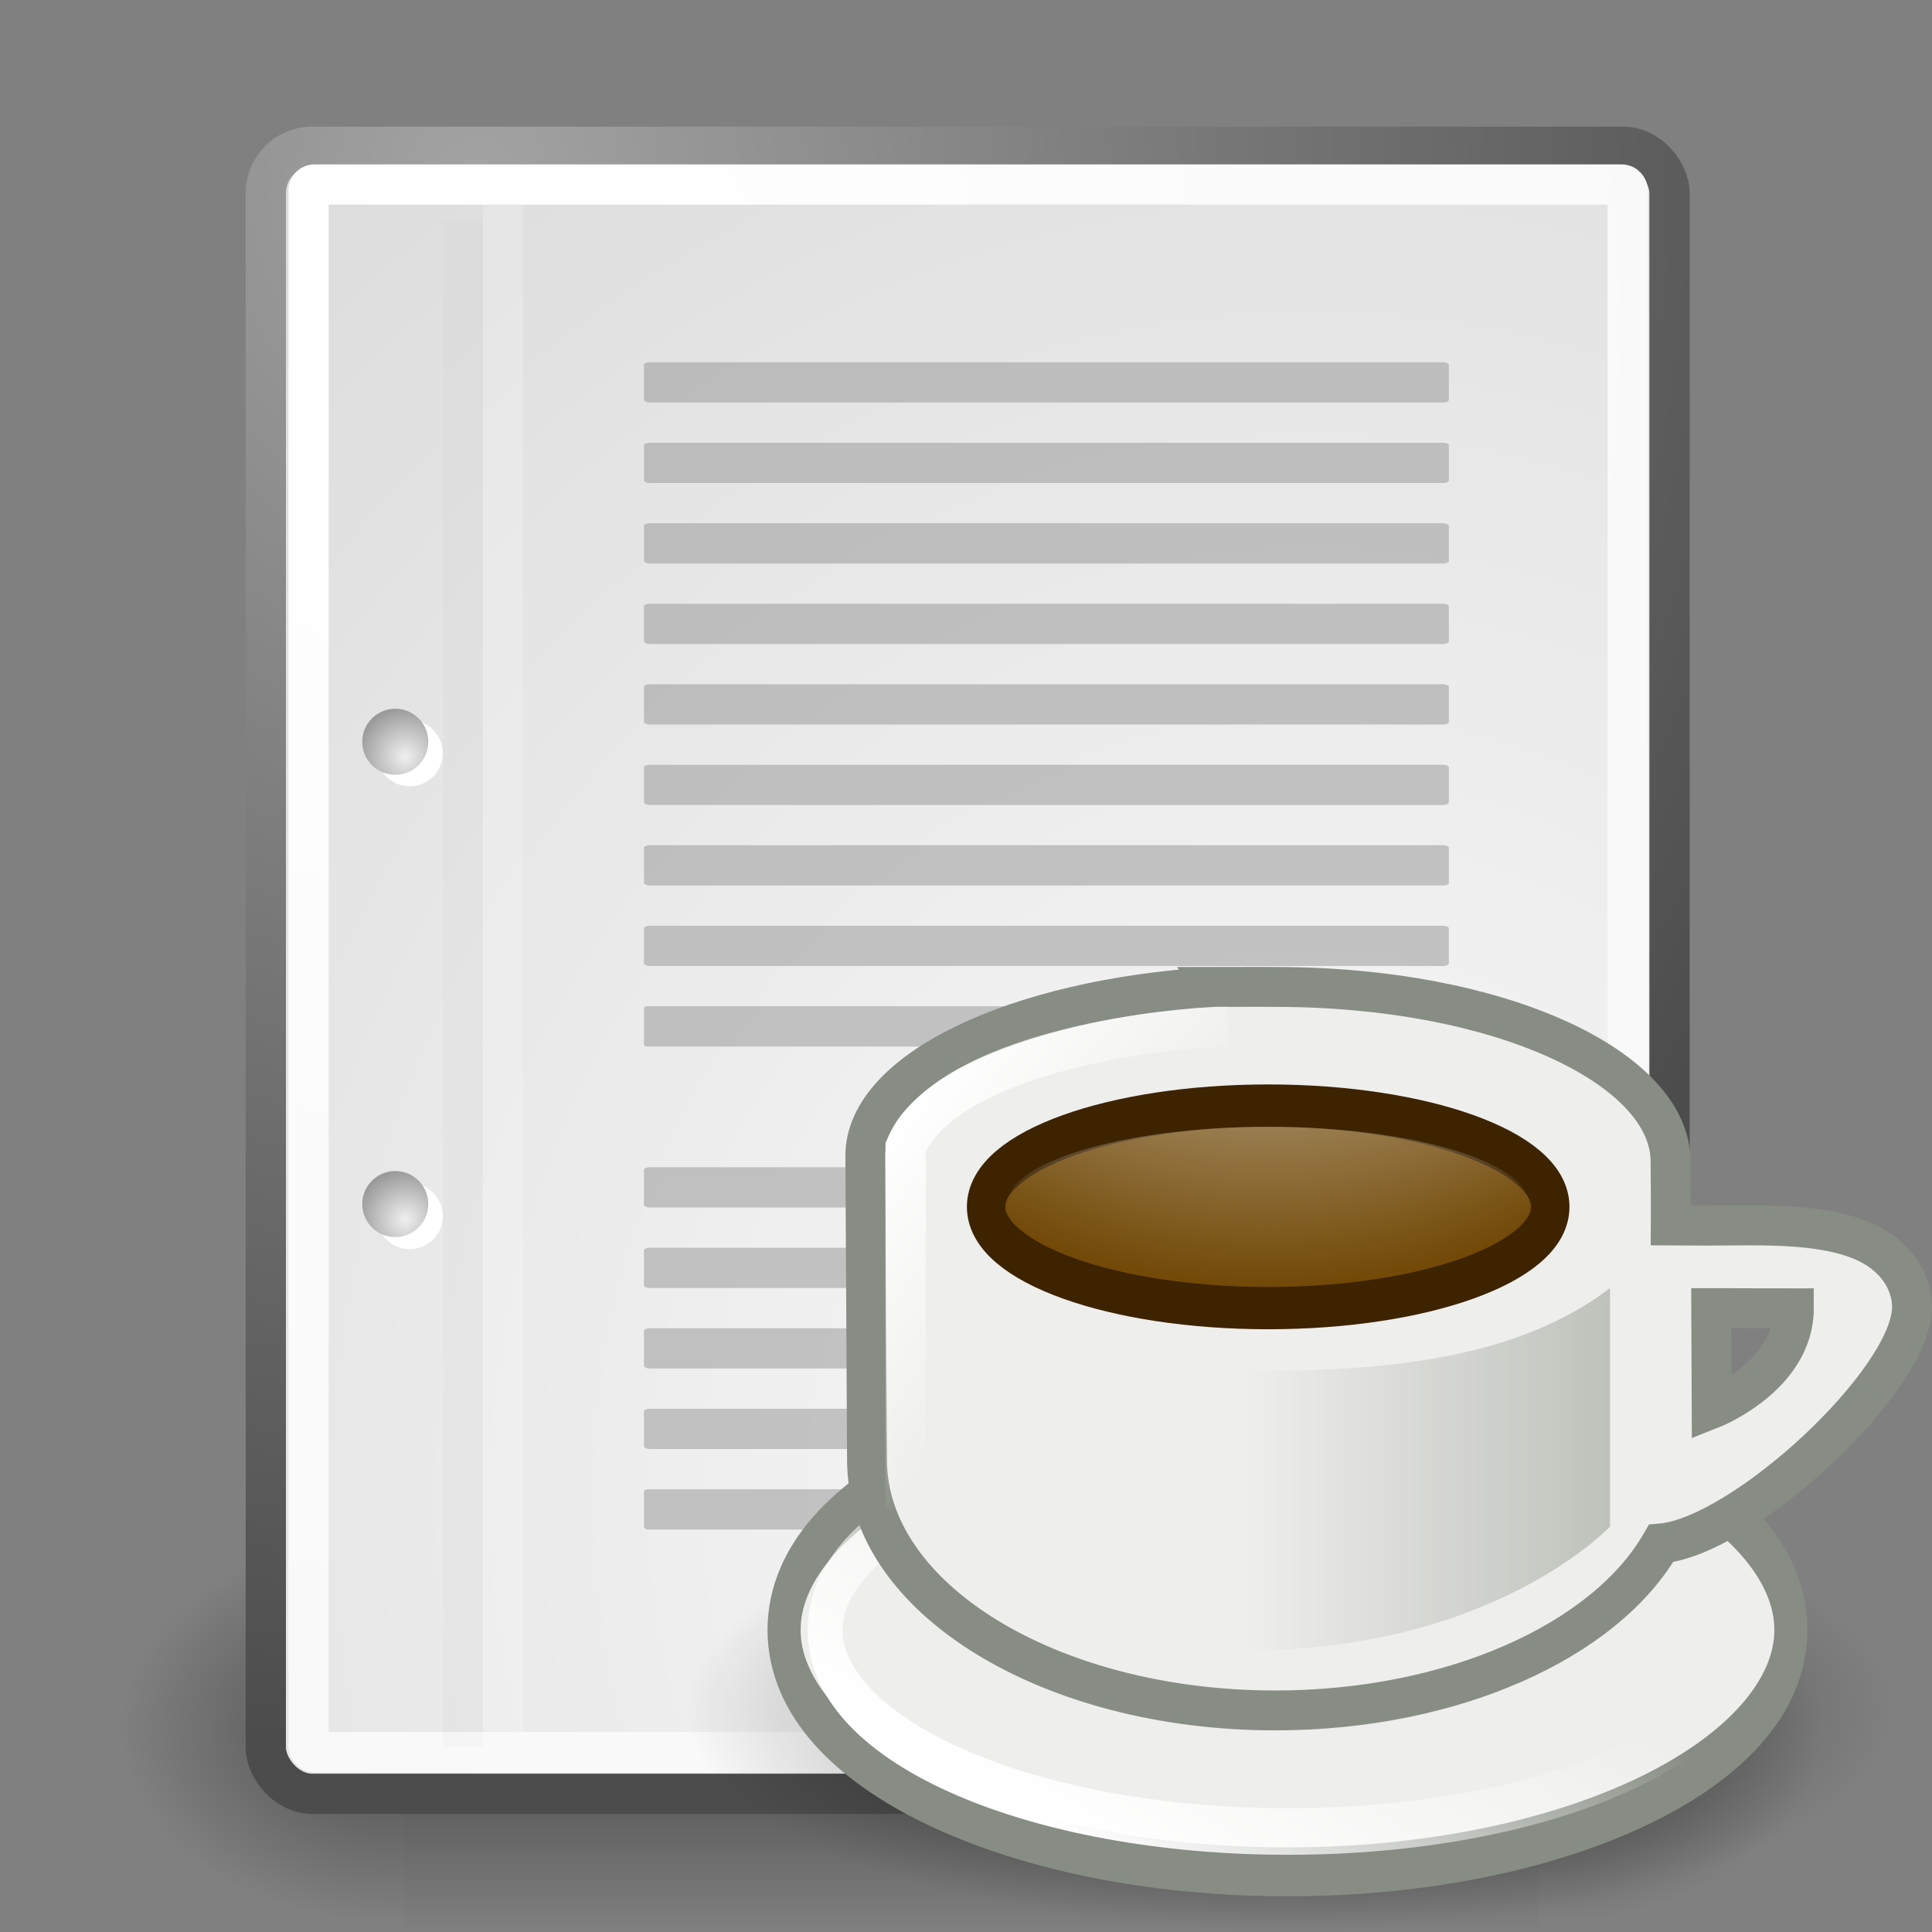 <?xml version="1.0" encoding="UTF-8" standalone="no"?>
<!-- Created with Inkscape (http://www.inkscape.org/) -->

<svg
   xmlns:dc="http://purl.org/dc/elements/1.1/"
   xmlns:cc="http://creativecommons.org/ns#"
   xmlns:rdf="http://www.w3.org/1999/02/22-rdf-syntax-ns#"
   xmlns:svg="http://www.w3.org/2000/svg"
   xmlns="http://www.w3.org/2000/svg"
   xmlns:xlink="http://www.w3.org/1999/xlink"
   xmlns:sodipodi="http://sodipodi.sourceforge.net/DTD/sodipodi-0.dtd"
   xmlns:inkscape="http://www.inkscape.org/namespaces/inkscape"
   inkscape:export-ydpi="240.00000"
   inkscape:export-xdpi="240.00000"
   inkscape:export-filename="/home/jimmac/gfx/novell/pdes/trunk/docs/BIGmime-text.png"
   sodipodi:docname="Text-x-boo.svg"
   inkscape:version="0.47 r22583"
   sodipodi:version="0.32"
   id="svg249"
   height="48px"
   width="48px"
   inkscape:output_extension="org.inkscape.output.svg.inkscape"
   version="1.1">
  <rect width="100%" height="100%" fill="#808080" stroke="none"/>
  <defs
     id="defs3">
    <inkscape:perspective
       sodipodi:type="inkscape:persp3d"
       inkscape:vp_x="0 : 24 : 1"
       inkscape:vp_y="0 : 1000 : 0"
       inkscape:vp_z="48 : 24 : 1"
       inkscape:persp3d-origin="24 : 16 : 1"
       id="perspective78" />
    <radialGradient
       inkscape:collect="always"
       xlink:href="#linearGradient5060"
       id="radialGradient6719"
       gradientUnits="userSpaceOnUse"
       gradientTransform="matrix(-2.774,0,0,1.97,112.762,-872.885)"
       cx="605.714"
       cy="486.648"
       fx="605.714"
       fy="486.648"
       r="117.143" />
    <linearGradient
       inkscape:collect="always"
       id="linearGradient5060">
      <stop
         style="stop-color:black;stop-opacity:1;"
         offset="0"
         id="stop5062" />
      <stop
         style="stop-color:black;stop-opacity:0;"
         offset="1"
         id="stop5064" />
    </linearGradient>
    <radialGradient
       inkscape:collect="always"
       xlink:href="#linearGradient5060"
       id="radialGradient6717"
       gradientUnits="userSpaceOnUse"
       gradientTransform="matrix(2.774,0,0,1.97,-1891.633,-872.885)"
       cx="605.714"
       cy="486.648"
       fx="605.714"
       fy="486.648"
       r="117.143" />
    <linearGradient
       id="linearGradient5048">
      <stop
         style="stop-color:black;stop-opacity:0;"
         offset="0"
         id="stop5050" />
      <stop
         id="stop5056"
         offset="0.5"
         style="stop-color:black;stop-opacity:1;" />
      <stop
         style="stop-color:black;stop-opacity:0;"
         offset="1"
         id="stop5052" />
    </linearGradient>
    <linearGradient
       inkscape:collect="always"
       xlink:href="#linearGradient5048"
       id="linearGradient6715"
       gradientUnits="userSpaceOnUse"
       gradientTransform="matrix(2.774,0,0,1.97,-1892.179,-872.885)"
       x1="302.857"
       y1="366.648"
       x2="302.857"
       y2="609.505" />
    <linearGradient
       inkscape:collect="always"
       id="linearGradient4542">
      <stop
         style="stop-color:#000000;stop-opacity:1;"
         offset="0"
         id="stop4544" />
      <stop
         style="stop-color:#000000;stop-opacity:0;"
         offset="1"
         id="stop4546" />
    </linearGradient>
    <linearGradient
       id="linearGradient15662">
      <stop
         id="stop15664"
         offset="0"
         style="stop-color:#ffffff;stop-opacity:1;" />
      <stop
         id="stop15666"
         offset="1"
         style="stop-color:#f8f8f8;stop-opacity:1;" />
    </linearGradient>
    <radialGradient
       id="aigrd3"
       cx="20.892"
       cy="64.568"
       r="5.257"
       fx="20.892"
       fy="64.568"
       gradientUnits="userSpaceOnUse">
      <stop
         offset="0"
         style="stop-color:#F0F0F0"
         id="stop15573" />
      <stop
         offset="1"
         style="stop-color:#9a9a9a;stop-opacity:1;"
         id="stop15575" />
    </radialGradient>
    <radialGradient
       id="aigrd2"
       cx="20.892"
       cy="114.568"
       r="5.256"
       fx="20.892"
       fy="114.568"
       gradientUnits="userSpaceOnUse">
      <stop
         offset="0"
         style="stop-color:#F0F0F0"
         id="stop15566" />
      <stop
         offset="1"
         style="stop-color:#9a9a9a;stop-opacity:1;"
         id="stop15568" />
    </radialGradient>
    <linearGradient
       id="linearGradient269">
      <stop
         id="stop270"
         offset="0"
         style="stop-color:#a3a3a3;stop-opacity:1;" />
      <stop
         id="stop271"
         offset="1"
         style="stop-color:#4c4c4c;stop-opacity:1;" />
    </linearGradient>
    <linearGradient
       id="linearGradient259">
      <stop
         id="stop260"
         offset="0"
         style="stop-color:#fafafa;stop-opacity:1;" />
      <stop
         id="stop261"
         offset="1"
         style="stop-color:#bbbbbb;stop-opacity:1;" />
    </linearGradient>
    <radialGradient
       inkscape:collect="always"
       xlink:href="#linearGradient269"
       id="radialGradient15656"
       gradientUnits="userSpaceOnUse"
       gradientTransform="matrix(0.968,0,0,1.033,3.354,0.646)"
       cx="8.824"
       cy="3.756"
       fx="8.824"
       fy="3.756"
       r="37.752" />
    <radialGradient
       inkscape:collect="always"
       xlink:href="#linearGradient259"
       id="radialGradient15658"
       gradientUnits="userSpaceOnUse"
       gradientTransform="scale(0.96,1.041)"
       cx="33.967"
       cy="35.737"
       fx="33.967"
       fy="35.737"
       r="86.708" />
    <radialGradient
       inkscape:collect="always"
       xlink:href="#linearGradient15662"
       id="radialGradient15668"
       gradientUnits="userSpaceOnUse"
       gradientTransform="matrix(0.968,0,0,1.033,3.354,0.646)"
       cx="8.144"
       cy="7.268"
       fx="8.144"
       fy="7.268"
       r="38.159" />
    <radialGradient
       r="5.256"
       fy="114.568"
       fx="20.892"
       cy="114.568"
       cx="20.892"
       gradientTransform="matrix(0.23,0,0,0.23,4.614,3.98)"
       gradientUnits="userSpaceOnUse"
       id="radialGradient2283"
       xlink:href="#aigrd2"
       inkscape:collect="always" />
    <radialGradient
       r="5.257"
       fy="64.568"
       fx="20.892"
       cy="64.568"
       cx="20.892"
       gradientTransform="matrix(0.23,0,0,0.23,4.614,3.98)"
       gradientUnits="userSpaceOnUse"
       id="radialGradient2285"
       xlink:href="#aigrd3"
       inkscape:collect="always" />
    <radialGradient
       inkscape:collect="always"
       xlink:href="#linearGradient4542"
       id="radialGradient4548"
       cx="24.307"
       cy="42.078"
       fx="24.307"
       fy="42.078"
       r="15.822"
       gradientTransform="matrix(1,0,0,0.285,0,30.089)"
       gradientUnits="userSpaceOnUse" />
    <inkscape:perspective
       id="perspective7194"
       inkscape:persp3d-origin="0.5 : 0.33333333 : 1"
       inkscape:vp_z="1 : 0.5 : 1"
       inkscape:vp_y="0 : 1000 : 0"
       inkscape:vp_x="0 : 0.5 : 1"
       sodipodi:type="inkscape:persp3d" />
    <linearGradient
       inkscape:collect="always"
       xlink:href="#linearGradient4350"
       id="linearGradient2623"
       gradientUnits="userSpaceOnUse"
       gradientTransform="matrix(0.973,0,0,0.926,-23.474,-13.256)"
       x1="97.729"
       y1="54.517"
       x2="97.729"
       y2="42.401" />
    <linearGradient
       id="linearGradient4350"
       inkscape:collect="always">
      <stop
         id="stop4352"
         offset="0"
         style="stop-color:#ffffff;stop-opacity:1;" />
      <stop
         id="stop4354"
         offset="1"
         style="stop-color:#ffffff;stop-opacity:0;" />
    </linearGradient>
    <linearGradient
       inkscape:collect="always"
       xlink:href="#linearGradient4286"
       id="linearGradient2625"
       gradientUnits="userSpaceOnUse"
       gradientTransform="translate(-19,0.075)"
       x1="88.75"
       y1="22.673"
       x2="87.812"
       y2="45.579" />
    <linearGradient
       id="linearGradient4286">
      <stop
         style="stop-color:#ffffff;stop-opacity:1;"
         offset="0"
         id="stop4288" />
      <stop
         style="stop-color:#ffffff;stop-opacity:0.305;"
         offset="1"
         id="stop4290" />
    </linearGradient>
    <linearGradient
       inkscape:collect="always"
       xlink:href="#linearGradient4350"
       id="linearGradient2627"
       gradientUnits="userSpaceOnUse"
       gradientTransform="translate(-26,-16.913)"
       x1="95.031"
       y1="57.906"
       x2="95.031"
       y2="44.593" />
    <linearGradient
       y2="44.593"
       x2="95.031"
       y1="57.906"
       x1="95.031"
       gradientTransform="translate(-26,-16.913)"
       gradientUnits="userSpaceOnUse"
       id="linearGradient7220"
       xlink:href="#linearGradient4350"
       inkscape:collect="always" />
    <inkscape:perspective
       id="perspective7072"
       inkscape:persp3d-origin="0.5 : 0.33333333 : 1"
       inkscape:vp_z="1 : 0.5 : 1"
       inkscape:vp_y="0 : 1000 : 0"
       inkscape:vp_x="0 : 0.5 : 1"
       sodipodi:type="inkscape:persp3d" />
    <linearGradient
       inkscape:collect="always"
       xlink:href="#linearGradient8242"
       id="linearGradient23877"
       gradientUnits="userSpaceOnUse"
       gradientTransform="matrix(1.06,0.241,-0.241,1.06,-119.525,-22.934)"
       x1="96.5"
       y1="36.312"
       x2="101.875"
       y2="36.312" />
    <linearGradient
       id="linearGradient8242">
      <stop
         style="stop-color:#ef0000;stop-opacity:1;"
         offset="0"
         id="stop8244" />
      <stop
         style="stop-color:#6a0000;stop-opacity:1;"
         offset="1"
         id="stop8246" />
    </linearGradient>
    <radialGradient
       inkscape:collect="always"
       xlink:href="#linearGradient8242"
       id="radialGradient23879"
       gradientUnits="userSpaceOnUse"
       gradientTransform="matrix(1,0,0,1.751,0,-23.798)"
       cx="93.541"
       cy="31.685"
       fx="93.541"
       fy="31.685"
       r="6.887" />
    <linearGradient
       id="linearGradient7081">
      <stop
         style="stop-color:#ef0000;stop-opacity:1;"
         offset="0"
         id="stop7083" />
      <stop
         style="stop-color:#6a0000;stop-opacity:1;"
         offset="1"
         id="stop7085" />
    </linearGradient>
    <linearGradient
       inkscape:collect="always"
       xlink:href="#linearGradient13503"
       id="linearGradient23881"
       gradientUnits="userSpaceOnUse"
       gradientTransform="matrix(1.06,0.241,-0.241,1.06,-119.525,-22.934)"
       x1="83.625"
       y1="38.323"
       x2="83.625"
       y2="35.208" />
    <linearGradient
       id="linearGradient13503">
      <stop
         style="stop-color:#ef2929;stop-opacity:1;"
         offset="0"
         id="stop13505" />
      <stop
         style="stop-color:#ffffff;stop-opacity:1;"
         offset="1"
         id="stop13507" />
    </linearGradient>
    <linearGradient
       inkscape:collect="always"
       xlink:href="#linearGradient13503"
       id="linearGradient23883"
       gradientUnits="userSpaceOnUse"
       gradientTransform="matrix(1.06,0.241,-0.241,1.06,-119.525,-22.934)"
       x1="92.25"
       y1="33.755"
       x2="92.031"
       y2="30.258" />
    <linearGradient
       id="linearGradient7092">
      <stop
         style="stop-color:#ef2929;stop-opacity:1;"
         offset="0"
         id="stop7094" />
      <stop
         style="stop-color:#ffffff;stop-opacity:1;"
         offset="1"
         id="stop7096" />
    </linearGradient>
    <linearGradient
       inkscape:collect="always"
       xlink:href="#linearGradient13503"
       id="linearGradient23885"
       gradientUnits="userSpaceOnUse"
       gradientTransform="matrix(1.06,0.241,-0.241,1.06,-119.525,-22.934)"
       x1="97.281"
       y1="27.188"
       x2="94.156"
       y2="24.438" />
    <linearGradient
       id="linearGradient7099">
      <stop
         style="stop-color:#ef2929;stop-opacity:1;"
         offset="0"
         id="stop7101" />
      <stop
         style="stop-color:#ffffff;stop-opacity:1;"
         offset="1"
         id="stop7103" />
    </linearGradient>
    <linearGradient
       inkscape:collect="always"
       xlink:href="#linearGradient13503"
       id="linearGradient23887"
       gradientUnits="userSpaceOnUse"
       gradientTransform="matrix(1.06,0.241,-0.241,1.06,-124.913,20.431)"
       x1="95.631"
       y1="-19.534"
       x2="90.218"
       y2="-18.141" />
    <linearGradient
       id="linearGradient7106">
      <stop
         style="stop-color:#ef2929;stop-opacity:1;"
         offset="0"
         id="stop7108" />
      <stop
         style="stop-color:#ffffff;stop-opacity:1;"
         offset="1"
         id="stop7110" />
    </linearGradient>
    <linearGradient
       inkscape:collect="always"
       xlink:href="#linearGradient13503"
       id="linearGradient23889"
       gradientUnits="userSpaceOnUse"
       gradientTransform="matrix(1.06,0.241,-0.241,1.06,-143.434,32.04)"
       x1="91.252"
       y1="-15.592"
       x2="92.604"
       y2="-20.793" />
    <linearGradient
       id="linearGradient7113">
      <stop
         style="stop-color:#ef2929;stop-opacity:1;"
         offset="0"
         id="stop7115" />
      <stop
         style="stop-color:#ffffff;stop-opacity:1;"
         offset="1"
         id="stop7117" />
    </linearGradient>
    <linearGradient
       inkscape:collect="always"
       xlink:href="#linearGradient13645"
       id="linearGradient23891"
       gradientUnits="userSpaceOnUse"
       x1="97.866"
       y1="40.005"
       x2="88.84"
       y2="26.961" />
    <linearGradient
       id="linearGradient13645">
      <stop
         style="stop-color:#ef2929;stop-opacity:1;"
         offset="0"
         id="stop13647" />
      <stop
         style="stop-color:#b41b1b;stop-opacity:1;"
         offset="1"
         id="stop13649" />
    </linearGradient>
    <linearGradient
       y2="26.961"
       x2="88.84"
       y1="40.005"
       x1="97.866"
       gradientUnits="userSpaceOnUse"
       id="linearGradient7137"
       xlink:href="#linearGradient13645"
       inkscape:collect="always" />
    <inkscape:perspective
       id="perspective8656"
       inkscape:persp3d-origin="0.5 : 0.33333333 : 1"
       inkscape:vp_z="1 : 0.5 : 1"
       inkscape:vp_y="0 : 1000 : 0"
       inkscape:vp_x="0 : 0.5 : 1"
       sodipodi:type="inkscape:persp3d" />
    <radialGradient
       r="15.023"
       fy="29.43"
       fx="23.629"
       cy="29.43"
       cx="23.629"
       gradientTransform="matrix(0.375,0.378,-0.565,0.565,25.183,-5.965)"
       gradientUnits="userSpaceOnUse"
       id="radialGradient12157"
       xlink:href="#linearGradient20125"
       inkscape:collect="always" />
    <linearGradient
       id="linearGradient20125"
       inkscape:collect="always">
      <stop
         id="stop20127"
         offset="0"
         style="stop-color:#000000;stop-opacity:1;" />
      <stop
         id="stop20129"
         offset="1"
         style="stop-color:#000000;stop-opacity:0;" />
    </linearGradient>
    <radialGradient
       r="18.516"
       fy="29.069"
       fx="24.703"
       cy="29.069"
       cx="24.703"
       gradientTransform="matrix(0.42,0.42,-0.37,0.37,15.241,-3.558)"
       gradientUnits="userSpaceOnUse"
       id="radialGradient12154"
       xlink:href="#linearGradient16727"
       inkscape:collect="always" />
    <linearGradient
       id="linearGradient16727">
      <stop
         id="stop16729"
         offset="0"
         style="stop-color:#000000;stop-opacity:1;" />
      <stop
         id="stop16731"
         offset="1"
         style="stop-color:#2e3436;stop-opacity:1;" />
    </linearGradient>
    <radialGradient
       r="11.023"
       fy="31.755"
       fx="23.512"
       cy="31.755"
       cx="23.512"
       gradientTransform="matrix(0.673,0.673,-0.77,0.77,21.712,-20.947)"
       gradientUnits="userSpaceOnUse"
       id="radialGradient12151"
       xlink:href="#linearGradient3821"
       inkscape:collect="always" />
    <linearGradient
       id="linearGradient3821">
      <stop
         id="stop3823"
         offset="0"
         style="stop-color:#75796d;stop-opacity:1;" />
      <stop
         id="stop3825"
         offset="1"
         style="stop-color:#000000;stop-opacity:1;" />
    </linearGradient>
    <linearGradient
       y2="46.768"
       x2="33.475"
       y1="27.957"
       x1="33.475"
       gradientTransform="matrix(0.673,0.673,-0.675,0.675,18.927,-18.235)"
       gradientUnits="userSpaceOnUse"
       id="linearGradient12148"
       xlink:href="#linearGradient9617"
       inkscape:collect="always" />
    <linearGradient
       id="linearGradient9617">
      <stop
         id="stop9619"
         offset="0"
         style="stop-color:#ffffff;stop-opacity:1;" />
      <stop
         id="stop9621"
         offset="1"
         style="stop-color:#ffffff;stop-opacity:0;" />
    </linearGradient>
    <radialGradient
       r="4.998"
       fy="12.297"
       fx="21.278"
       cy="12.297"
       cx="21.278"
       gradientTransform="matrix(0.555,0.571,-0.255,0.248,12.666,-5.899)"
       gradientUnits="userSpaceOnUse"
       id="radialGradient12133"
       xlink:href="#linearGradient3821"
       inkscape:collect="always" />
    <linearGradient
       id="linearGradient8677">
      <stop
         id="stop8679"
         offset="0"
         style="stop-color:#75796d;stop-opacity:1;" />
      <stop
         id="stop8681"
         offset="1"
         style="stop-color:#000000;stop-opacity:1;" />
    </linearGradient>
    <linearGradient
       gradientTransform="matrix(0.707,0.707,-0.707,0.707,16.626,-6.837)"
       y2="9.015"
       x2="18.97"
       y1="6.586"
       x1="11.59"
       gradientUnits="userSpaceOnUse"
       id="linearGradient12129"
       xlink:href="#linearGradient9617"
       inkscape:collect="always" />
    <linearGradient
       id="linearGradient8684">
      <stop
         id="stop8686"
         offset="0"
         style="stop-color:#ffffff;stop-opacity:1;" />
      <stop
         id="stop8688"
         offset="1"
         style="stop-color:#ffffff;stop-opacity:0;" />
    </linearGradient>
    <linearGradient
       y2="22.778"
       x2="13.049"
       y1="21.333"
       x1="20.166"
       gradientTransform="matrix(0.497,0.497,-0.49,0.49,17.758,-8.206)"
       gradientUnits="userSpaceOnUse"
       id="linearGradient12125"
       xlink:href="#linearGradient6878"
       inkscape:collect="always" />
    <linearGradient
       id="linearGradient6878">
      <stop
         id="stop6880"
         offset="0"
         style="stop-color:#ef2929;stop-opacity:1;" />
      <stop
         id="stop6882"
         offset="1"
         style="stop-color:#a40000;stop-opacity:1;" />
    </linearGradient>
    <linearGradient
       y2="22.778"
       x2="13.049"
       y1="21.333"
       x1="20.166"
       gradientTransform="matrix(-0.497,-0.497,-0.49,0.49,40.623,14.658)"
       gradientUnits="userSpaceOnUse"
       id="linearGradient12122"
       xlink:href="#linearGradient6878"
       inkscape:collect="always" />
    <linearGradient
       id="linearGradient8695">
      <stop
         id="stop8697"
         offset="0"
         style="stop-color:#ef2929;stop-opacity:1;" />
      <stop
         id="stop8699"
         offset="1"
         style="stop-color:#a40000;stop-opacity:1;" />
    </linearGradient>
    <linearGradient
       y2="36.328"
       x2="28.652"
       y1="6.106"
       x1="45.747"
       gradientTransform="matrix(-0.453,-0.453,-0.355,0.355,36.104,17.963)"
       gradientUnits="userSpaceOnUse"
       id="linearGradient12118"
       xlink:href="#linearGradient7862"
       inkscape:collect="always" />
    <linearGradient
       id="linearGradient7862">
      <stop
         id="stop7864"
         offset="0"
         style="stop-color:#ffffff;stop-opacity:1;" />
      <stop
         id="stop7866"
         offset="1"
         style="stop-color:#ffffff;stop-opacity:0.345;" />
    </linearGradient>
    <linearGradient
       y2="44.688"
       x2="23.688"
       y1="12.469"
       x1="23.688"
       gradientTransform="matrix(-0.509,-0.509,-0.399,0.399,38.602,18.738)"
       gradientUnits="userSpaceOnUse"
       id="linearGradient12115"
       xlink:href="#linearGradient10800"
       inkscape:collect="always" />
    <linearGradient
       id="linearGradient10800">
      <stop
         id="stop10802"
         offset="0"
         style="stop-color:#343434;stop-opacity:1;" />
      <stop
         id="stop10804"
         offset="1"
         style="stop-color:#a40000;stop-opacity:1;" />
    </linearGradient>
    <linearGradient
       y2="35.716"
       x2="28.974"
       y1="8.183"
       x1="15.059"
       gradientTransform="matrix(0.453,0.453,-0.355,0.355,14.453,-3.688)"
       gradientUnits="userSpaceOnUse"
       id="linearGradient12112"
       xlink:href="#linearGradient7862"
       inkscape:collect="always" />
    <linearGradient
       id="linearGradient8710">
      <stop
         id="stop8712"
         offset="0"
         style="stop-color:#ffffff;stop-opacity:1;" />
      <stop
         id="stop8714"
         offset="1"
         style="stop-color:#ffffff;stop-opacity:0.345;" />
    </linearGradient>
    <linearGradient
       y2="44.688"
       x2="23.688"
       y1="12.469"
       x1="23.688"
       gradientTransform="matrix(0.509,0.509,-0.399,0.399,13.679,-6.186)"
       gradientUnits="userSpaceOnUse"
       id="linearGradient12109"
       xlink:href="#linearGradient10800"
       inkscape:collect="always" />
    <linearGradient
       id="linearGradient8717">
      <stop
         id="stop8719"
         offset="0"
         style="stop-color:#343434;stop-opacity:1;" />
      <stop
         id="stop8721"
         offset="1"
         style="stop-color:#a40000;stop-opacity:1;" />
    </linearGradient>
    <radialGradient
       r="7.134"
       fy="6.503"
       fx="9.176"
       cy="6.503"
       cx="9.176"
       gradientTransform="matrix(3.494,1.512,-1.623,3.751,-6.214,-37.864)"
       gradientUnits="userSpaceOnUse"
       id="radialGradient12098"
       xlink:href="#linearGradient3718"
       inkscape:collect="always" />
    <linearGradient
       id="linearGradient3718">
      <stop
         style="stop-color:#ffffff;stop-opacity:1;"
         offset="0"
         id="stop3720" />
      <stop
         style="stop-color:#ffffff;stop-opacity:0;"
         offset="1"
         id="stop3722" />
    </linearGradient>
    <radialGradient
       r="7.134"
       fy="6.503"
       fx="9.176"
       cy="6.503"
       cx="9.176"
       gradientTransform="matrix(3.494,1.512,-1.623,3.751,-6.214,-37.864)"
       gradientUnits="userSpaceOnUse"
       id="radialGradient8764"
       xlink:href="#linearGradient3718"
       inkscape:collect="always" />
    <inkscape:perspective
       id="perspective7122"
       inkscape:persp3d-origin="0.5 : 0.33333333 : 1"
       inkscape:vp_z="1 : 0.5 : 1"
       inkscape:vp_y="0 : 1000 : 0"
       inkscape:vp_x="0 : 0.5 : 1"
       sodipodi:type="inkscape:persp3d" />
    <linearGradient
       gradientTransform="translate(-3.7330604e-6,4.4980232e-7)"
       inkscape:collect="always"
       xlink:href="#linearGradient11490"
       id="linearGradient11496"
       x1="36.159"
       y1="42.638"
       x2="35.474"
       y2="34.375"
       gradientUnits="userSpaceOnUse" />
    <linearGradient
       id="linearGradient11490">
      <stop
         style="stop-color:#bef489;stop-opacity:1;"
         offset="0"
         id="stop11492" />
      <stop
         style="stop-color:#90ec36;stop-opacity:0"
         offset="1"
         id="stop11494" />
    </linearGradient>
    <radialGradient
       inkscape:collect="always"
       xlink:href="#linearGradient21406"
       id="radialGradient21416"
       gradientUnits="userSpaceOnUse"
       cx="-44.152"
       cy="26.353"
       fx="-44.152"
       fy="26.353"
       r="3.35" />
    <linearGradient
       inkscape:collect="always"
       id="linearGradient21406">
      <stop
         style="stop-color:#000000;stop-opacity:1;"
         offset="0"
         id="stop21408" />
      <stop
         style="stop-color:#000000;stop-opacity:0;"
         offset="1"
         id="stop21410" />
    </linearGradient>
    <radialGradient
       inkscape:collect="always"
       xlink:href="#linearGradient21406"
       id="radialGradient21420"
       gradientUnits="userSpaceOnUse"
       cx="-44.152"
       cy="26.353"
       fx="-44.152"
       fy="26.353"
       r="3.35" />
    <linearGradient
       gradientTransform="translate(86,4.4980232e-7)"
       inkscape:collect="always"
       xlink:href="#linearGradient8410"
       id="linearGradient14505"
       x1="-59.028"
       y1="30.338"
       x2="-49.877"
       y2="32.391"
       gradientUnits="userSpaceOnUse" />
    <linearGradient
       id="linearGradient8410">
      <stop
         style="stop-color:#6cd207;stop-opacity:1"
         offset="0"
         id="stop8412" />
      <stop
         style="stop-color:#8be82f;stop-opacity:0.649"
         offset="1"
         id="stop8414" />
    </linearGradient>
    <filter
       color-interpolation-filters="sRGB"
       inkscape:collect="always"
       id="filter21526">
      <feGaussianBlur
         inkscape:collect="always"
         stdDeviation="0.291"
         id="feGaussianBlur21528" />
    </filter>
    <linearGradient
       gradientTransform="translate(86,4.4980232e-7)"
       inkscape:collect="always"
       xlink:href="#linearGradient6141"
       id="linearGradient11086"
       gradientUnits="userSpaceOnUse"
       x1="-60.773"
       y1="25.807"
       x2="-51.244"
       y2="31.562" />
    <linearGradient
       id="linearGradient6141">
      <stop
         style="stop-color:#caff96;stop-opacity:1;"
         offset="0"
         id="stop6143" />
      <stop
         style="stop-color:#73cb1d;stop-opacity:0;"
         offset="1"
         id="stop6145" />
    </linearGradient>
    <linearGradient
       inkscape:collect="always"
       xlink:href="#linearGradient5162"
       id="linearGradient11082"
       gradientUnits="userSpaceOnUse"
       x1="-60.474"
       y1="28.385"
       x2="-40"
       y2="30" />
    <linearGradient
       id="linearGradient5162">
      <stop
         style="stop-color:#467b12;stop-opacity:1;"
         offset="0"
         id="stop5164" />
      <stop
         id="stop14503"
         offset="0.103"
         style="stop-color:#79d222;stop-opacity:1;" />
      <stop
         id="stop7397"
         offset="0.267"
         style="stop-color:#7fe51d;stop-opacity:1;" />
      <stop
         style="stop-color:#67bb15;stop-opacity:1;"
         offset="0.796"
         id="stop8553" />
      <stop
         style="stop-color:#488a08;stop-opacity:1;"
         offset="1"
         id="stop5166" />
    </linearGradient>
    <linearGradient
       inkscape:collect="always"
       xlink:href="#linearGradient10070"
       id="linearGradient11084"
       gradientUnits="userSpaceOnUse"
       x1="-60.474"
       y1="28.385"
       x2="-40"
       y2="30" />
    <linearGradient
       id="linearGradient10070">
      <stop
         style="stop-color:#4e9a06;stop-opacity:1;"
         offset="0"
         id="stop10072" />
      <stop
         style="stop-color:#3e7e01;stop-opacity:1;"
         offset="1"
         id="stop10074" />
    </linearGradient>
    <linearGradient
       gradientTransform="translate(86,4.4980232e-7)"
       y2="30"
       x2="-40"
       y1="28.385"
       x1="-60.474"
       gradientUnits="userSpaceOnUse"
       id="linearGradient7172"
       xlink:href="#linearGradient5162"
       inkscape:collect="always" />
    <linearGradient
       gradientTransform="translate(86,4.4980232e-7)"
       y2="30"
       x2="-40"
       y1="28.385"
       x1="-60.474"
       gradientUnits="userSpaceOnUse"
       id="linearGradient7174"
       xlink:href="#linearGradient10070"
       inkscape:collect="always" />
    <inkscape:perspective
       id="perspective7054"
       inkscape:persp3d-origin="0.5 : 0.33333333 : 1"
       inkscape:vp_z="1 : 0.5 : 1"
       inkscape:vp_y="0 : 1000 : 0"
       inkscape:vp_x="0 : 0.5 : 1"
       sodipodi:type="inkscape:persp3d" />
    <radialGradient
       inkscape:collect="always"
       xlink:href="#linearGradient8838"
       id="radialGradient7503"
       gradientUnits="userSpaceOnUse"
       gradientTransform="matrix(1,0,0,0.341,0,3.047)"
       cx="62.625"
       cy="4.625"
       fx="62.625"
       fy="4.625"
       r="10.625" />
    <linearGradient
       inkscape:collect="always"
       id="linearGradient8838">
      <stop
         style="stop-color:#000000;stop-opacity:1;"
         offset="0"
         id="stop8840" />
      <stop
         style="stop-color:#000000;stop-opacity:0;"
         offset="1"
         id="stop8842" />
    </linearGradient>
    <linearGradient
       inkscape:collect="always"
       xlink:href="#linearGradient5265"
       id="linearGradient7505"
       gradientUnits="userSpaceOnUse"
       x1="7.134"
       y1="11.046"
       x2="8.352"
       y2="8.131" />
    <linearGradient
       inkscape:collect="always"
       id="linearGradient5265">
      <stop
         style="stop-color:#ffffff;stop-opacity:1;"
         offset="0"
         id="stop5267" />
      <stop
         style="stop-color:#ffffff;stop-opacity:0;"
         offset="1"
         id="stop5269" />
    </linearGradient>
    <linearGradient
       inkscape:collect="always"
       xlink:href="#linearGradient2199"
       id="linearGradient7507"
       gradientUnits="userSpaceOnUse"
       gradientTransform="matrix(1.168,0,0,1.498,68.138,20.362)"
       x1="17.798"
       y1="15.786"
       x2="9.277"
       y2="15.786" />
    <linearGradient
       inkscape:collect="always"
       id="linearGradient2199">
      <stop
         style="stop-color:#babdb6;stop-opacity:1;"
         offset="0"
         id="stop2201" />
      <stop
         style="stop-color:#babdb6;stop-opacity:0;"
         offset="1"
         id="stop2203" />
    </linearGradient>
    <radialGradient
       inkscape:collect="always"
       xlink:href="#linearGradient2837"
       id="radialGradient7511"
       gradientUnits="userSpaceOnUse"
       gradientTransform="matrix(2.123,0,0,2.077,-10.827,2.828)"
       cx="9.612"
       cy="-1.001"
       fx="9.612"
       fy="-1.001"
       r="4.975" />
    <linearGradient
       inkscape:collect="always"
       id="linearGradient2837">
      <stop
         style="stop-color:#eeeeec;stop-opacity:1;"
         offset="0"
         id="stop2839" />
      <stop
         style="stop-color:#eeeeec;stop-opacity:0;"
         offset="1"
         id="stop2841" />
    </linearGradient>
    <linearGradient
       inkscape:collect="always"
       xlink:href="#linearGradient7215"
       id="linearGradient7513"
       gradientUnits="userSpaceOnUse"
       gradientTransform="translate(8.98,8.839)"
       x1="61"
       y1="27.07"
       x2="65.778"
       y2="30.852" />
    <linearGradient
       inkscape:collect="always"
       id="linearGradient7215">
      <stop
         style="stop-color:#ffffff;stop-opacity:1;"
         offset="0"
         id="stop7217" />
      <stop
         style="stop-color:#ffffff;stop-opacity:0;"
         offset="1"
         id="stop7219" />
    </linearGradient>
    <linearGradient
       y2="30.852"
       x2="65.778"
       y1="27.07"
       x1="61"
       gradientTransform="translate(8.98,8.839)"
       gradientUnits="userSpaceOnUse"
       id="linearGradient7087"
       xlink:href="#linearGradient7215"
       inkscape:collect="always" />
  </defs>
  <sodipodi:namedview
     inkscape:window-y="255"
     inkscape:window-x="311"
     inkscape:window-height="688"
     inkscape:window-width="872"
     inkscape:document-units="px"
     inkscape:grid-bbox="true"
     showgrid="false"
     inkscape:current-layer="layer5"
     inkscape:cy="24.318443"
     inkscape:cx="25.938708"
     inkscape:zoom="5.6568542"
     inkscape:pageshadow="2"
     inkscape:pageopacity="0.0"
     borderopacity="0.255"
     bordercolor="#666666"
     pagecolor="#ffffff"
     id="base"
     inkscape:showpageshadow="false"
     inkscape:window-maximized="0" />
  <g
     inkscape:groupmode="layer"
     id="layer6"
     inkscape:label="Shadow">
    <g
       style="display:inline"
       transform="matrix(2.105461e-2,0,0,2.086758e-2,42.852,41.154)"
       id="g6707">
      <rect
         style="opacity:0.402;color:black;fill:url(#linearGradient6715);fill-opacity:1;fill-rule:nonzero;stroke:none;stroke-width:1;stroke-linecap:round;stroke-linejoin:miter;marker:none;marker-start:none;marker-mid:none;marker-end:none;stroke-miterlimit:4;stroke-dasharray:none;stroke-dashoffset:0;stroke-opacity:1;visibility:visible;display:inline;overflow:visible"
         id="rect6709"
         width="1339.633"
         height="478.357"
         x="-1559.252"
         y="-150.697" />
      <path
         style="opacity:0.402;color:black;fill:url(#radialGradient6717);fill-opacity:1;fill-rule:nonzero;stroke:none;stroke-width:1;stroke-linecap:round;stroke-linejoin:miter;marker:none;marker-start:none;marker-mid:none;marker-end:none;stroke-miterlimit:4;stroke-dasharray:none;stroke-dashoffset:0;stroke-opacity:1;visibility:visible;display:inline;overflow:visible"
         d="M -219.619,-150.68 C -219.619,-150.68 -219.619,327.65 -219.619,327.65 C -76.745,328.551 125.781,220.481 125.781,88.454 C 125.781,-43.572 -33.655,-150.68 -219.619,-150.68 z "
         id="path6711"
         sodipodi:nodetypes="cccc" />
      <path
         sodipodi:nodetypes="cccc"
         id="path6713"
         d="M -1559.252,-150.68 C -1559.252,-150.68 -1559.252,327.65 -1559.252,327.65 C -1702.127,328.551 -1904.652,220.481 -1904.652,88.454 C -1904.652,-43.572 -1745.216,-150.68 -1559.252,-150.68 z "
         style="opacity:0.402;color:black;fill:url(#radialGradient6719);fill-opacity:1;fill-rule:nonzero;stroke:none;stroke-width:1;stroke-linecap:round;stroke-linejoin:miter;marker:none;marker-start:none;marker-mid:none;marker-end:none;stroke-miterlimit:4;stroke-dasharray:none;stroke-dashoffset:0;stroke-opacity:1;visibility:visible;display:inline;overflow:visible" />
    </g>
  </g>
  <g
     style="display:inline"
     inkscape:groupmode="layer"
     inkscape:label="Base"
     id="layer1">
    <rect
       style="color:#000000;fill:url(#radialGradient15658);fill-opacity:1;fill-rule:nonzero;stroke:url(#radialGradient15656);stroke-width:1;stroke-linecap:round;stroke-linejoin:round;stroke-miterlimit:4;stroke-dashoffset:0;stroke-opacity:1;marker:none;marker-start:none;marker-mid:none;marker-end:none;visibility:visible;display:block;overflow:visible"
       id="rect15391"
       width="34.875"
       height="40.92"
       x="6.604"
       y="3.646"
       ry="1.149" />
    <rect
       style="color:#000000;fill:none;fill-opacity:1;fill-rule:nonzero;stroke:url(#radialGradient15668);stroke-width:1;stroke-linecap:round;stroke-linejoin:round;stroke-miterlimit:4;stroke-dashoffset:0;stroke-opacity:1;marker:none;marker-start:none;marker-mid:none;marker-end:none;visibility:visible;display:block;overflow:visible"
       id="rect15660"
       width="32.776"
       height="38.946"
       x="7.666"
       y="4.584"
       ry="0.149"
       rx="0.149" />
    <g
       transform="translate(0.646,-3.798933e-2)"
       id="g2270">
      <g
         id="g1440"
         style="fill:#ffffff;fill-opacity:1;fill-rule:nonzero;stroke:#000000;stroke-miterlimit:4"
         transform="matrix(0.23,0,0,0.23,4.967,4.245)">
        <radialGradient
           id="radialGradient1442"
           cx="20.892"
           cy="114.568"
           r="5.256"
           fx="20.892"
           fy="114.568"
           gradientUnits="userSpaceOnUse">
          <stop
             offset="0"
             style="stop-color:#F0F0F0"
             id="stop1444" />
          <stop
             offset="1"
             style="stop-color:#474747"
             id="stop1446" />
        </radialGradient>
        <path
           style="stroke:none"
           d="M 23.428,113.07 C 23.428,115.043 21.828,116.642 19.855,116.642 C 17.881,116.642 16.282,115.042 16.282,113.07 C 16.282,111.096 17.882,109.497 19.855,109.497 C 21.828,109.497 23.428,111.097 23.428,113.07 z "
           id="path1448" />
        <radialGradient
           id="radialGradient1450"
           cx="20.892"
           cy="64.568"
           r="5.257"
           fx="20.892"
           fy="64.568"
           gradientUnits="userSpaceOnUse">
          <stop
             offset="0"
             style="stop-color:#F0F0F0"
             id="stop1452" />
          <stop
             offset="1"
             style="stop-color:#474747"
             id="stop1454" />
        </radialGradient>
        <path
           style="stroke:none"
           d="M 23.428,63.07 C 23.428,65.043 21.828,66.643 19.855,66.643 C 17.881,66.643 16.282,65.043 16.282,63.07 C 16.282,61.096 17.882,59.497 19.855,59.497 C 21.828,59.497 23.428,61.097 23.428,63.07 z "
           id="path1456" />
      </g>
      <path
         style="fill:url(#radialGradient2283);fill-rule:nonzero;stroke:none;stroke-miterlimit:4"
         d="M 9.995,29.952 C 9.995,30.406 9.627,30.773 9.174,30.773 C 8.721,30.773 8.354,30.405 8.354,29.952 C 8.354,29.499 8.721,29.132 9.174,29.132 C 9.627,29.132 9.995,29.499 9.995,29.952 z "
         id="path15570" />
      <path
         style="fill:url(#radialGradient2285);fill-rule:nonzero;stroke:none;stroke-miterlimit:4"
         d="M 9.995,18.467 C 9.995,18.92 9.627,19.288 9.174,19.288 C 8.721,19.288 8.354,18.92 8.354,18.467 C 8.354,18.014 8.721,17.646 9.174,17.646 C 9.627,17.646 9.995,18.014 9.995,18.467 z "
         id="path15577" />
    </g>
    <path
       style="fill:none;fill-opacity:0.75;fill-rule:evenodd;stroke:#000000;stroke-width:0.989;stroke-linecap:butt;stroke-linejoin:miter;stroke-miterlimit:4;stroke-opacity:0.018"
       d="M 11.506,5.494 L 11.506,43.401"
       id="path15672"
       sodipodi:nodetypes="cc" />
    <path
       style="fill:none;fill-opacity:0.75;fill-rule:evenodd;stroke:#ffffff;stroke-width:1;stroke-linecap:butt;stroke-linejoin:miter;stroke-miterlimit:4;stroke-opacity:0.205"
       d="M 12.5,5.021 L 12.5,43.038"
       id="path15674"
       sodipodi:nodetypes="cc" />
  </g>
  <g
     inkscape:groupmode="layer"
     id="layer5"
     inkscape:label="Text"
     style="display:inline">
    <g
       transform="matrix(0.909,0,0,1,2.364,0)"
       id="g2253">
      <rect
         style="color:#000000;fill:#9b9b9b;fill-opacity:0.55;fill-rule:nonzero;stroke:none;stroke-width:1;stroke-linecap:round;stroke-linejoin:round;stroke-miterlimit:4;stroke-dashoffset:0;stroke-opacity:0.082;marker:none;marker-start:none;marker-mid:none;marker-end:none;visibility:visible;display:block;overflow:visible"
         id="rect15686"
         width="22"
         height="1"
         x="15"
         y="9"
         rx="0.152"
         ry="0.065" />
      <rect
         style="color:#000000;fill:#9b9b9b;fill-opacity:0.55;fill-rule:nonzero;stroke:none;stroke-width:1;stroke-linecap:round;stroke-linejoin:round;stroke-miterlimit:4;stroke-dashoffset:0;stroke-opacity:0.082;marker:none;marker-start:none;marker-mid:none;marker-end:none;visibility:visible;display:block;overflow:visible"
         id="rect15688"
         width="22"
         height="1"
         x="15"
         y="11"
         rx="0.152"
         ry="0.065" />
      <rect
         style="color:#000000;fill:#9b9b9b;fill-opacity:0.55;fill-rule:nonzero;stroke:none;stroke-width:1;stroke-linecap:round;stroke-linejoin:round;stroke-miterlimit:4;stroke-dashoffset:0;stroke-opacity:0.082;marker:none;marker-start:none;marker-mid:none;marker-end:none;visibility:visible;display:block;overflow:visible"
         id="rect15690"
         width="22"
         height="1"
         x="15"
         y="13"
         rx="0.152"
         ry="0.065" />
      <rect
         style="color:#000000;fill:#9b9b9b;fill-opacity:0.55;fill-rule:nonzero;stroke:none;stroke-width:1;stroke-linecap:round;stroke-linejoin:round;stroke-miterlimit:4;stroke-dashoffset:0;stroke-opacity:0.082;marker:none;marker-start:none;marker-mid:none;marker-end:none;visibility:visible;display:block;overflow:visible"
         id="rect15692"
         width="22"
         height="1"
         x="15"
         y="15"
         rx="0.152"
         ry="0.065" />
      <rect
         style="color:#000000;fill:#9b9b9b;fill-opacity:0.55;fill-rule:nonzero;stroke:none;stroke-width:1;stroke-linecap:round;stroke-linejoin:round;stroke-miterlimit:4;stroke-dashoffset:0;stroke-opacity:0.082;marker:none;marker-start:none;marker-mid:none;marker-end:none;visibility:visible;display:block;overflow:visible"
         id="rect15694"
         width="22"
         height="1"
         x="15"
         y="17"
         rx="0.152"
         ry="0.065" />
      <rect
         style="color:#000000;fill:#9b9b9b;fill-opacity:0.55;fill-rule:nonzero;stroke:none;stroke-width:1;stroke-linecap:round;stroke-linejoin:round;stroke-miterlimit:4;stroke-dashoffset:0;stroke-opacity:0.082;marker:none;marker-start:none;marker-mid:none;marker-end:none;visibility:visible;display:block;overflow:visible"
         id="rect15696"
         width="22"
         height="1"
         x="15"
         y="19"
         rx="0.152"
         ry="0.065" />
      <rect
         style="color:#000000;fill:#9b9b9b;fill-opacity:0.55;fill-rule:nonzero;stroke:none;stroke-width:1;stroke-linecap:round;stroke-linejoin:round;stroke-miterlimit:4;stroke-dashoffset:0;stroke-opacity:0.082;marker:none;marker-start:none;marker-mid:none;marker-end:none;visibility:visible;display:block;overflow:visible"
         id="rect15698"
         width="22"
         height="1"
         x="15"
         y="21"
         rx="0.152"
         ry="0.065" />
      <rect
         style="color:#000000;fill:#9b9b9b;fill-opacity:0.55;fill-rule:nonzero;stroke:none;stroke-width:1;stroke-linecap:round;stroke-linejoin:round;stroke-miterlimit:4;stroke-dashoffset:0;stroke-opacity:0.082;marker:none;marker-start:none;marker-mid:none;marker-end:none;visibility:visible;display:block;overflow:visible"
         id="rect15700"
         width="22"
         height="1"
         x="15"
         y="23"
         rx="0.152"
         ry="0.065" />
      <rect
         style="color:#000000;fill:#9b9b9b;fill-opacity:0.55;fill-rule:nonzero;stroke:none;stroke-width:1;stroke-linecap:round;stroke-linejoin:round;stroke-miterlimit:4;stroke-dashoffset:0;stroke-opacity:0.082;marker:none;marker-start:none;marker-mid:none;marker-end:none;visibility:visible;display:block;overflow:visible"
         id="rect15732"
         width="9.9"
         height="1"
         x="15"
         y="25"
         rx="0.068"
         ry="0.065" />
      <rect
         style="color:#000000;fill:#9b9b9b;fill-opacity:0.55;fill-rule:nonzero;stroke:none;stroke-width:1;stroke-linecap:round;stroke-linejoin:round;stroke-miterlimit:4;stroke-dashoffset:0;stroke-opacity:0.082;marker:none;marker-start:none;marker-mid:none;marker-end:none;visibility:visible;display:block;overflow:visible"
         id="rect15736"
         width="22"
         height="1"
         x="15"
         y="29"
         rx="0.152"
         ry="0.065" />
      <rect
         style="color:#000000;fill:#9b9b9b;fill-opacity:0.55;fill-rule:nonzero;stroke:none;stroke-width:1;stroke-linecap:round;stroke-linejoin:round;stroke-miterlimit:4;stroke-dashoffset:0;stroke-opacity:0.082;marker:none;marker-start:none;marker-mid:none;marker-end:none;visibility:visible;display:block;overflow:visible"
         id="rect15738"
         width="22"
         height="1"
         x="15"
         y="31"
         rx="0.152"
         ry="0.065" />
      <rect
         style="color:#000000;fill:#9b9b9b;fill-opacity:0.55;fill-rule:nonzero;stroke:none;stroke-width:1;stroke-linecap:round;stroke-linejoin:round;stroke-miterlimit:4;stroke-dashoffset:0;stroke-opacity:0.082;marker:none;marker-start:none;marker-mid:none;marker-end:none;visibility:visible;display:block;overflow:visible"
         id="rect15740"
         width="22"
         height="1"
         x="15"
         y="33"
         rx="0.152"
         ry="0.065" />
      <rect
         style="color:#000000;fill:#9b9b9b;fill-opacity:0.55;fill-rule:nonzero;stroke:none;stroke-width:1;stroke-linecap:round;stroke-linejoin:round;stroke-miterlimit:4;stroke-dashoffset:0;stroke-opacity:0.082;marker:none;marker-start:none;marker-mid:none;marker-end:none;visibility:visible;display:block;overflow:visible"
         id="rect15742"
         width="22"
         height="1"
         x="15"
         y="35"
         rx="0.152"
         ry="0.065" />
      <rect
         style="color:#000000;fill:#9b9b9b;fill-opacity:0.55;fill-rule:nonzero;stroke:none;stroke-width:1;stroke-linecap:round;stroke-linejoin:round;stroke-miterlimit:4;stroke-dashoffset:0;stroke-opacity:0.082;marker:none;marker-start:none;marker-mid:none;marker-end:none;visibility:visible;display:block;overflow:visible"
         id="rect15744"
         width="15.4"
         height="1"
         x="15"
         y="37"
         rx="0.106"
         ry="0.065" />
    </g>
    <g
       id="g7492"
       transform="translate(-47.98,-7.839)">
      <path
         transform="matrix(1.412,0,0,1.517,-8.432,43.322)"
         d="M 73.25,4.625 C 73.25,6.627 68.493,8.25 62.625,8.25 56.757,8.25 52,6.627 52,4.625 52,2.623 56.757,1 62.625,1 68.493,1 73.25,2.623 73.25,4.625 z"
         sodipodi:ry="3.625"
         sodipodi:rx="10.625"
         sodipodi:cy="4.625"
         sodipodi:cx="62.625"
         id="path2845"
         style="opacity:0.56;color:#000000;fill:url(#radialGradient7503);fill-opacity:1;fill-rule:evenodd;stroke:none;stroke-width:1;marker:none;visibility:visible;display:inline;overflow:visible"
         sodipodi:type="arc" />
      <path
         transform="matrix(2.514,0,0,3.717,55.893,13.212)"
         d="m 14.551,9.449 c 0,0.893 -2.227,1.617 -4.975,1.617 -2.747,0 -4.975,-0.724 -4.975,-1.617 0,-0.893 2.227,-1.617 4.975,-1.617 2.747,0 4.975,0.724 4.975,1.617 z"
         sodipodi:ry="1.6167368"
         sodipodi:rx="4.9745746"
         sodipodi:cy="9.4493694"
         sodipodi:cx="9.5760565"
         id="path4053"
         style="fill:#eeeeec;fill-opacity:1;stroke:#878d84;stroke-width:0.327;stroke-miterlimit:4;stroke-opacity:1;stroke-dasharray:none"
         sodipodi:type="arc" />
      <path
         sodipodi:type="arc"
         style="fill:none;stroke:url(#linearGradient7505);stroke-width:0.374;stroke-miterlimit:4;stroke-opacity:1;stroke-dasharray:none"
         id="path4286"
         sodipodi:cx="9.5760565"
         sodipodi:cy="9.4493694"
         sodipodi:rx="4.9745746"
         sodipodi:ry="1.6167368"
         d="m 14.551,9.449 c 0,0.893 -2.227,1.617 -4.975,1.617 -2.747,0 -4.975,-0.724 -4.975,-1.617 0,-0.893 2.227,-1.617 4.975,-1.617 2.747,0 4.975,0.724 4.975,1.617 z"
         transform="matrix(2.312,0,0,3.093,57.842,19.115)" />
      <path
         sodipodi:nodetypes="ccsscsccsssscccccc"
         id="path4023"
         d="m 78.091,32.361 c -4.904,0.303 -8.612,2.09 -8.612,4.191 0,10e-7 0.042,7.373 0.042,7.561 0,3.431 4.539,6.221 10.139,6.221 4.419,0 8.197,-1.732 9.588,-4.148 2.048,-0.181 6.236,-4.06 6.236,-5.876 0,-0.276 -0.089,-0.558 -0.212,-0.778 -0.155,-0.261 -0.322,-0.434 -0.552,-0.605 -1.052,-0.754 -2.96,-0.637 -4.327,-0.637 -0.155,0 -0.888,4.79e-4 -0.903,2.34e-4 0.004,-0.803 -0.006,-1.546 -0.006,-1.597 0,-2.313 -4.201,-4.334 -9.824,-4.334 -0.351,0 -0.714,-0.005 -1.061,0 -0.17,3.4e-5 -0.339,0 -0.509,0 z m 12.404,7.977 c 0,0 1.259,0.006 2.053,0.006 0,1.692 -2.042,2.496 -2.042,2.496 l -0.011,-2.502 z"
         style="fill:#eeeeec;fill-opacity:1;stroke:#878d84;stroke-width:0.991;stroke-miterlimit:4;stroke-opacity:1;stroke-dasharray:none" />
      <path
         transform="matrix(1.409,0,0,1.556,65.995,23.12)"
         d="m 14.551,9.449 c 0,0.893 -2.227,1.617 -4.975,1.617 -2.747,0 -4.975,-0.724 -4.975,-1.617 0,-0.893 2.227,-1.617 4.975,-1.617 2.747,0 4.975,0.724 4.975,1.617 z"
         sodipodi:ry="1.6167368"
         sodipodi:rx="4.9745746"
         sodipodi:cy="9.4493694"
         sodipodi:cx="9.5760565"
         id="path4021"
         style="fill:#724907;fill-opacity:1;stroke:#3d2300;stroke-width:0.675;stroke-miterlimit:4;stroke-opacity:1;stroke-dasharray:none"
         sodipodi:type="arc" />
      <path
         sodipodi:nodetypes="ccccc"
         id="rect4042"
         d="m 78.98,41.898 c 2.705,0 6.463,-0.104 9,-2.059 l 0,5.926 c 0,0 -2.873,3.074 -8.996,3.074 l -0.004,-6.941 z"
         style="fill:url(#linearGradient7507);fill-opacity:1;stroke:none" />
      <path
         transform="matrix(1.307,0,0,1.21,66.967,26.358)"
         d="m 14.551,9.449 c 0,0.893 -2.227,1.617 -4.975,1.617 -2.747,0 -4.975,-0.724 -4.975,-1.617 0,-0.893 2.227,-1.617 4.975,-1.617 2.747,0 4.975,0.724 4.975,1.617 z"
         sodipodi:ry="1.6167368"
         sodipodi:rx="4.9745746"
         sodipodi:cy="9.4493694"
         sodipodi:cx="9.5760565"
         id="path2835"
         style="fill:url(#radialGradient7511);fill-opacity:1;stroke:none"
         sodipodi:type="arc" />
      <path
         sodipodi:nodetypes="ccc"
         id="path6244"
         d="m 70.48,45.339 0,-9 c 0.945,-2.153 5.567,-2.914 8,-3"
         style="fill:none;stroke:url(#linearGradient7087);stroke-width:1px;stroke-linecap:butt;stroke-linejoin:miter;stroke-opacity:1" />
    </g>
  </g>
</svg>
